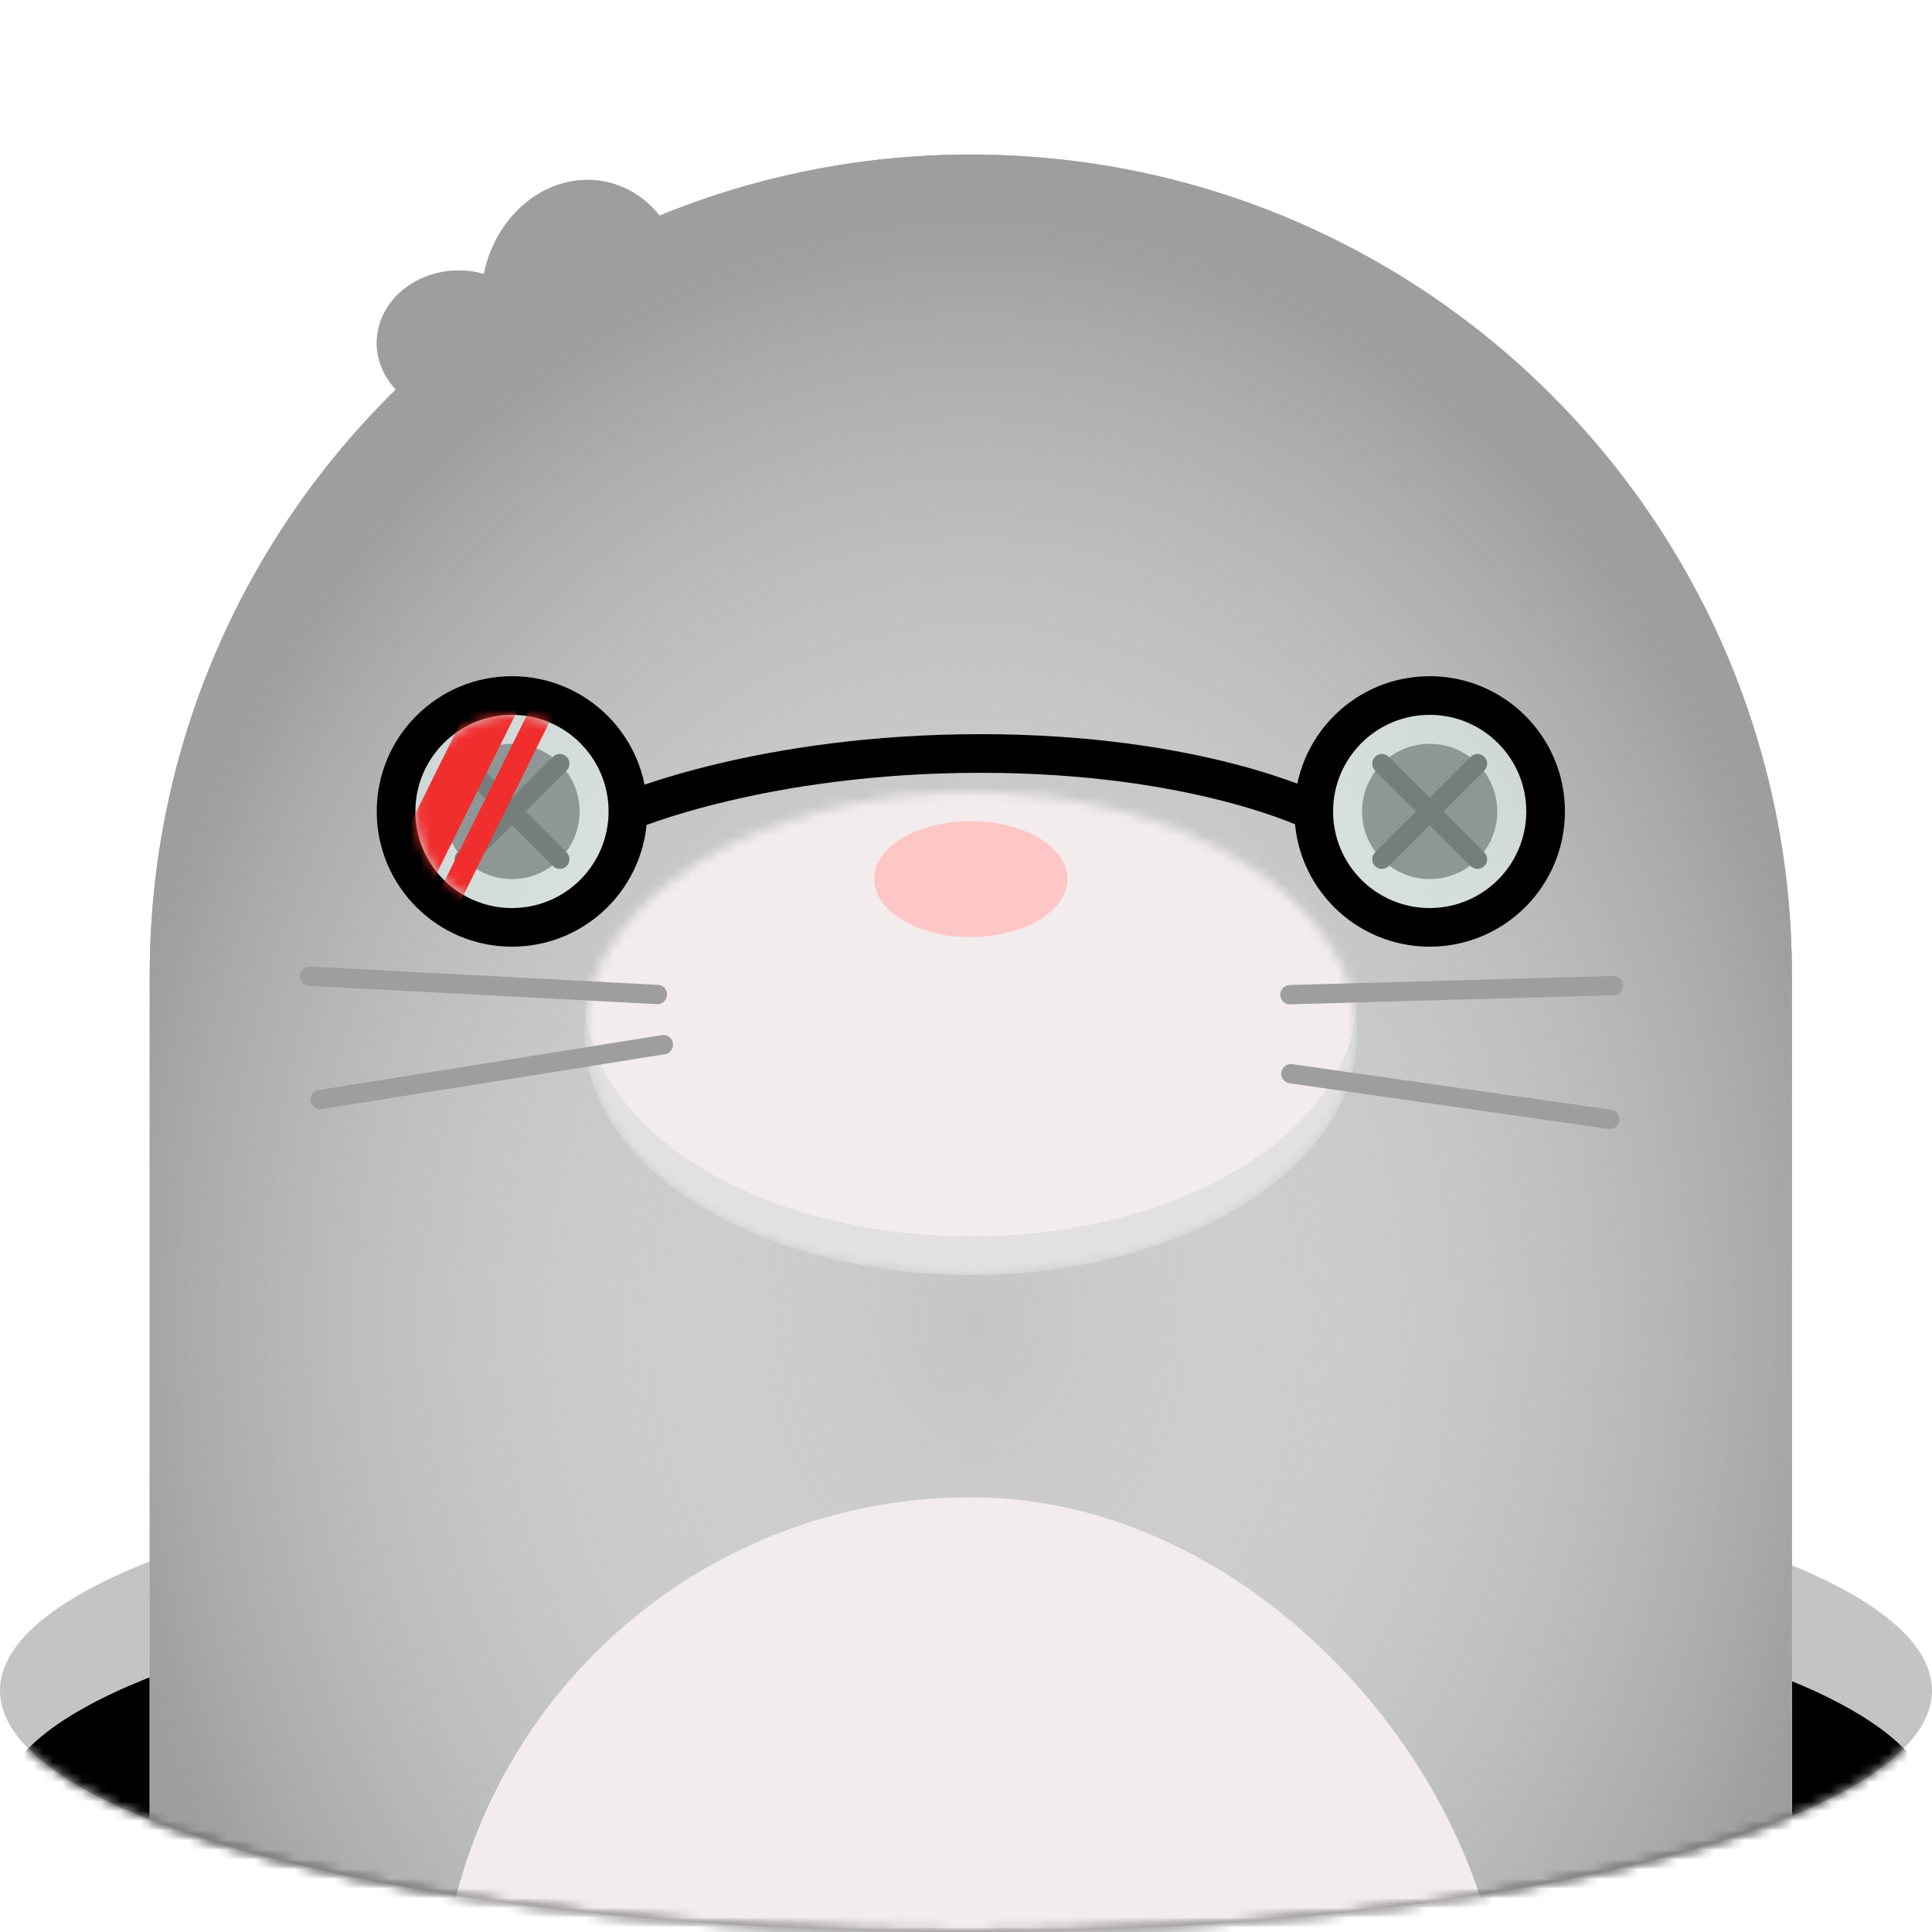 <svg width="200" height="200" viewBox="0 0 200 200" fill="none" xmlns="http://www.w3.org/2000/svg">
<ellipse cx="100" cy="175" rx="100" ry="25" fill="#C4C4C4"/>
<mask id="mask0" mask-type="alpha" maskUnits="userSpaceOnUse" x="0" y="150" width="200" height="50">
<ellipse cx="100" cy="175" rx="100" ry="25" fill="#C4C4C4"/>
</mask>
<g mask="url(#mask0)">
<ellipse cx="100" cy="187" rx="100" ry="25" fill="black"/>
</g>
<mask id="mask1" mask-type="alpha" maskUnits="userSpaceOnUse" x="0" y="0" width="200" height="200">
<path d="M200 0H0V175.58C0 188.764 44.772 200 100 200C155.228 200 200 188.751 200 175.58V0Z" fill="#2896FB"/>
</mask>
<g mask="url(#mask1)">
<path d="M100.5 16C53.556 16 15.5 54.056 15.5 101V266H185.5V101C185.5 54.056 147.444 16 100.5 16Z" fill="#C4C4C4"/>
<path d="M68.287 22.316C78.222 18.245 89.099 16 100.5 16C147.444 16 185.5 54.056 185.5 101V266H15.5V101C15.5 77.231 25.256 55.74 40.983 40.315C39.745 39.012 39 37.333 39 35.5C39 31.358 42.806 28 47.5 28C48.402 28 49.271 28.124 50.087 28.354C51.373 22.079 56.772 17.806 62.349 18.748C64.746 19.153 66.796 20.457 68.287 22.316Z" fill="#C4C4C4"/>
<path d="M68.287 22.316C78.222 18.245 89.099 16 100.5 16C147.444 16 185.5 54.056 185.5 101V266H15.5V101C15.5 77.231 25.256 55.74 40.983 40.315C39.745 39.012 39 37.333 39 35.5C39 31.358 42.806 28 47.5 28C48.402 28 49.271 28.124 50.087 28.354C51.373 22.079 56.772 17.806 62.349 18.748C64.746 19.153 66.796 20.457 68.287 22.316Z" fill="url(#paint0_radial)"/>
<rect x="45.5" y="155" width="110" height="123" rx="55" fill="#F3ECEC"/>
<circle cx="53" cy="84" r="7" fill="#323232"/>
<circle cx="148" cy="84" r="7" fill="#323232"/>
<path d="M47.343 78.343C47.734 77.953 48.367 77.953 48.757 78.343L58.657 88.243C59.047 88.633 59.047 89.266 58.657 89.657C58.266 90.047 57.633 90.047 57.243 89.657L47.343 79.757C46.953 79.367 46.953 78.734 47.343 78.343Z" fill="black"/>
<path d="M58.657 78.343C59.047 78.734 59.047 79.367 58.657 79.757L48.757 89.657C48.367 90.047 47.734 90.047 47.343 89.657C46.953 89.266 46.953 88.633 47.343 88.243L57.243 78.343C57.633 77.953 58.266 77.953 58.657 78.343Z" fill="black"/>
<path d="M153.657 78.343C154.047 78.734 154.047 79.367 153.657 79.757L143.757 89.657C143.367 90.047 142.734 90.047 142.343 89.657C141.953 89.266 141.953 88.633 142.343 88.243L152.243 78.343C152.633 77.953 153.266 77.953 153.657 78.343Z" fill="black"/>
<path d="M153.657 89.657C153.266 90.047 152.633 90.047 152.243 89.657L142.343 79.757C141.953 79.367 141.953 78.734 142.343 78.343C142.734 77.953 143.367 77.953 143.757 78.343L153.657 88.243C154.047 88.633 154.047 89.266 153.657 89.657Z" fill="black"/>
<mask id="mask2" mask-type="alpha" maskUnits="userSpaceOnUse" x="60" y="82" width="81" height="50">
<ellipse cx="100.5" cy="107" rx="40" ry="25" fill="#F3ECEC"/>
</mask>
<g mask="url(#mask2)">
<ellipse cx="100.5" cy="107" rx="40" ry="25" fill="#E2E0E0"/>
<ellipse cx="100.5" cy="103" rx="40" ry="25" fill="#F3ECEC"/>
</g>
<line x1="32.051" y1="101.054" x2="68.054" y2="102.949" stroke="#9E9E9E" stroke-width="2" stroke-linecap="round"/>
<line x1="133.631" y1="111.151" x2="166.651" y2="115.869" stroke="#9E9E9E" stroke-width="2" stroke-linecap="round"/>
<line x1="68.671" y1="108.145" x2="33.145" y2="113.829" stroke="#9E9E9E" stroke-width="2" stroke-linecap="round"/>
<line x1="167.029" y1="102.028" x2="133.528" y2="102.971" stroke="#9E9E9E" stroke-width="2" stroke-linecap="round"/>
<ellipse cx="100.5" cy="91" rx="10" ry="6" fill="#FFC6C6"/>
<circle cx="53" cy="84" r="12" fill="#EBFCF9" fill-opacity="0.5" stroke="black" stroke-width="4"/>
<circle cx="148" cy="84" r="12" fill="#EBFCF9" fill-opacity="0.5" stroke="black" stroke-width="4"/>
<path d="M65 84C65 84 79 78 101.5 78C124 78 136 84 136 84" stroke="black" stroke-width="4"/>
<mask id="mask3" mask-type="alpha" maskUnits="userSpaceOnUse" x="43" y="74" width="20" height="20">
<circle cx="53" cy="84" r="10" fill="#C4C4C4"/>
</mask>
<g mask="url(#mask3)">
<rect x="57.006" y="56" width="4.722" height="54" transform="rotate(26.395 57.006 56)" fill="#F12E2E"/>
<rect x="62.006" y="59" width="2.405" height="54" transform="rotate(26.395 62.006 59)" fill="#F12E2E"/>
</g>
</g>
<defs>
<radialGradient id="paint0_radial" cx="0" cy="0" r="1" gradientUnits="userSpaceOnUse" gradientTransform="translate(101 137) rotate(90) scale(115 90.93)">
<stop stop-color="white" stop-opacity="0"/>
<stop offset="1" stop-color="#9E9E9E"/>
</radialGradient>
</defs>
</svg>
